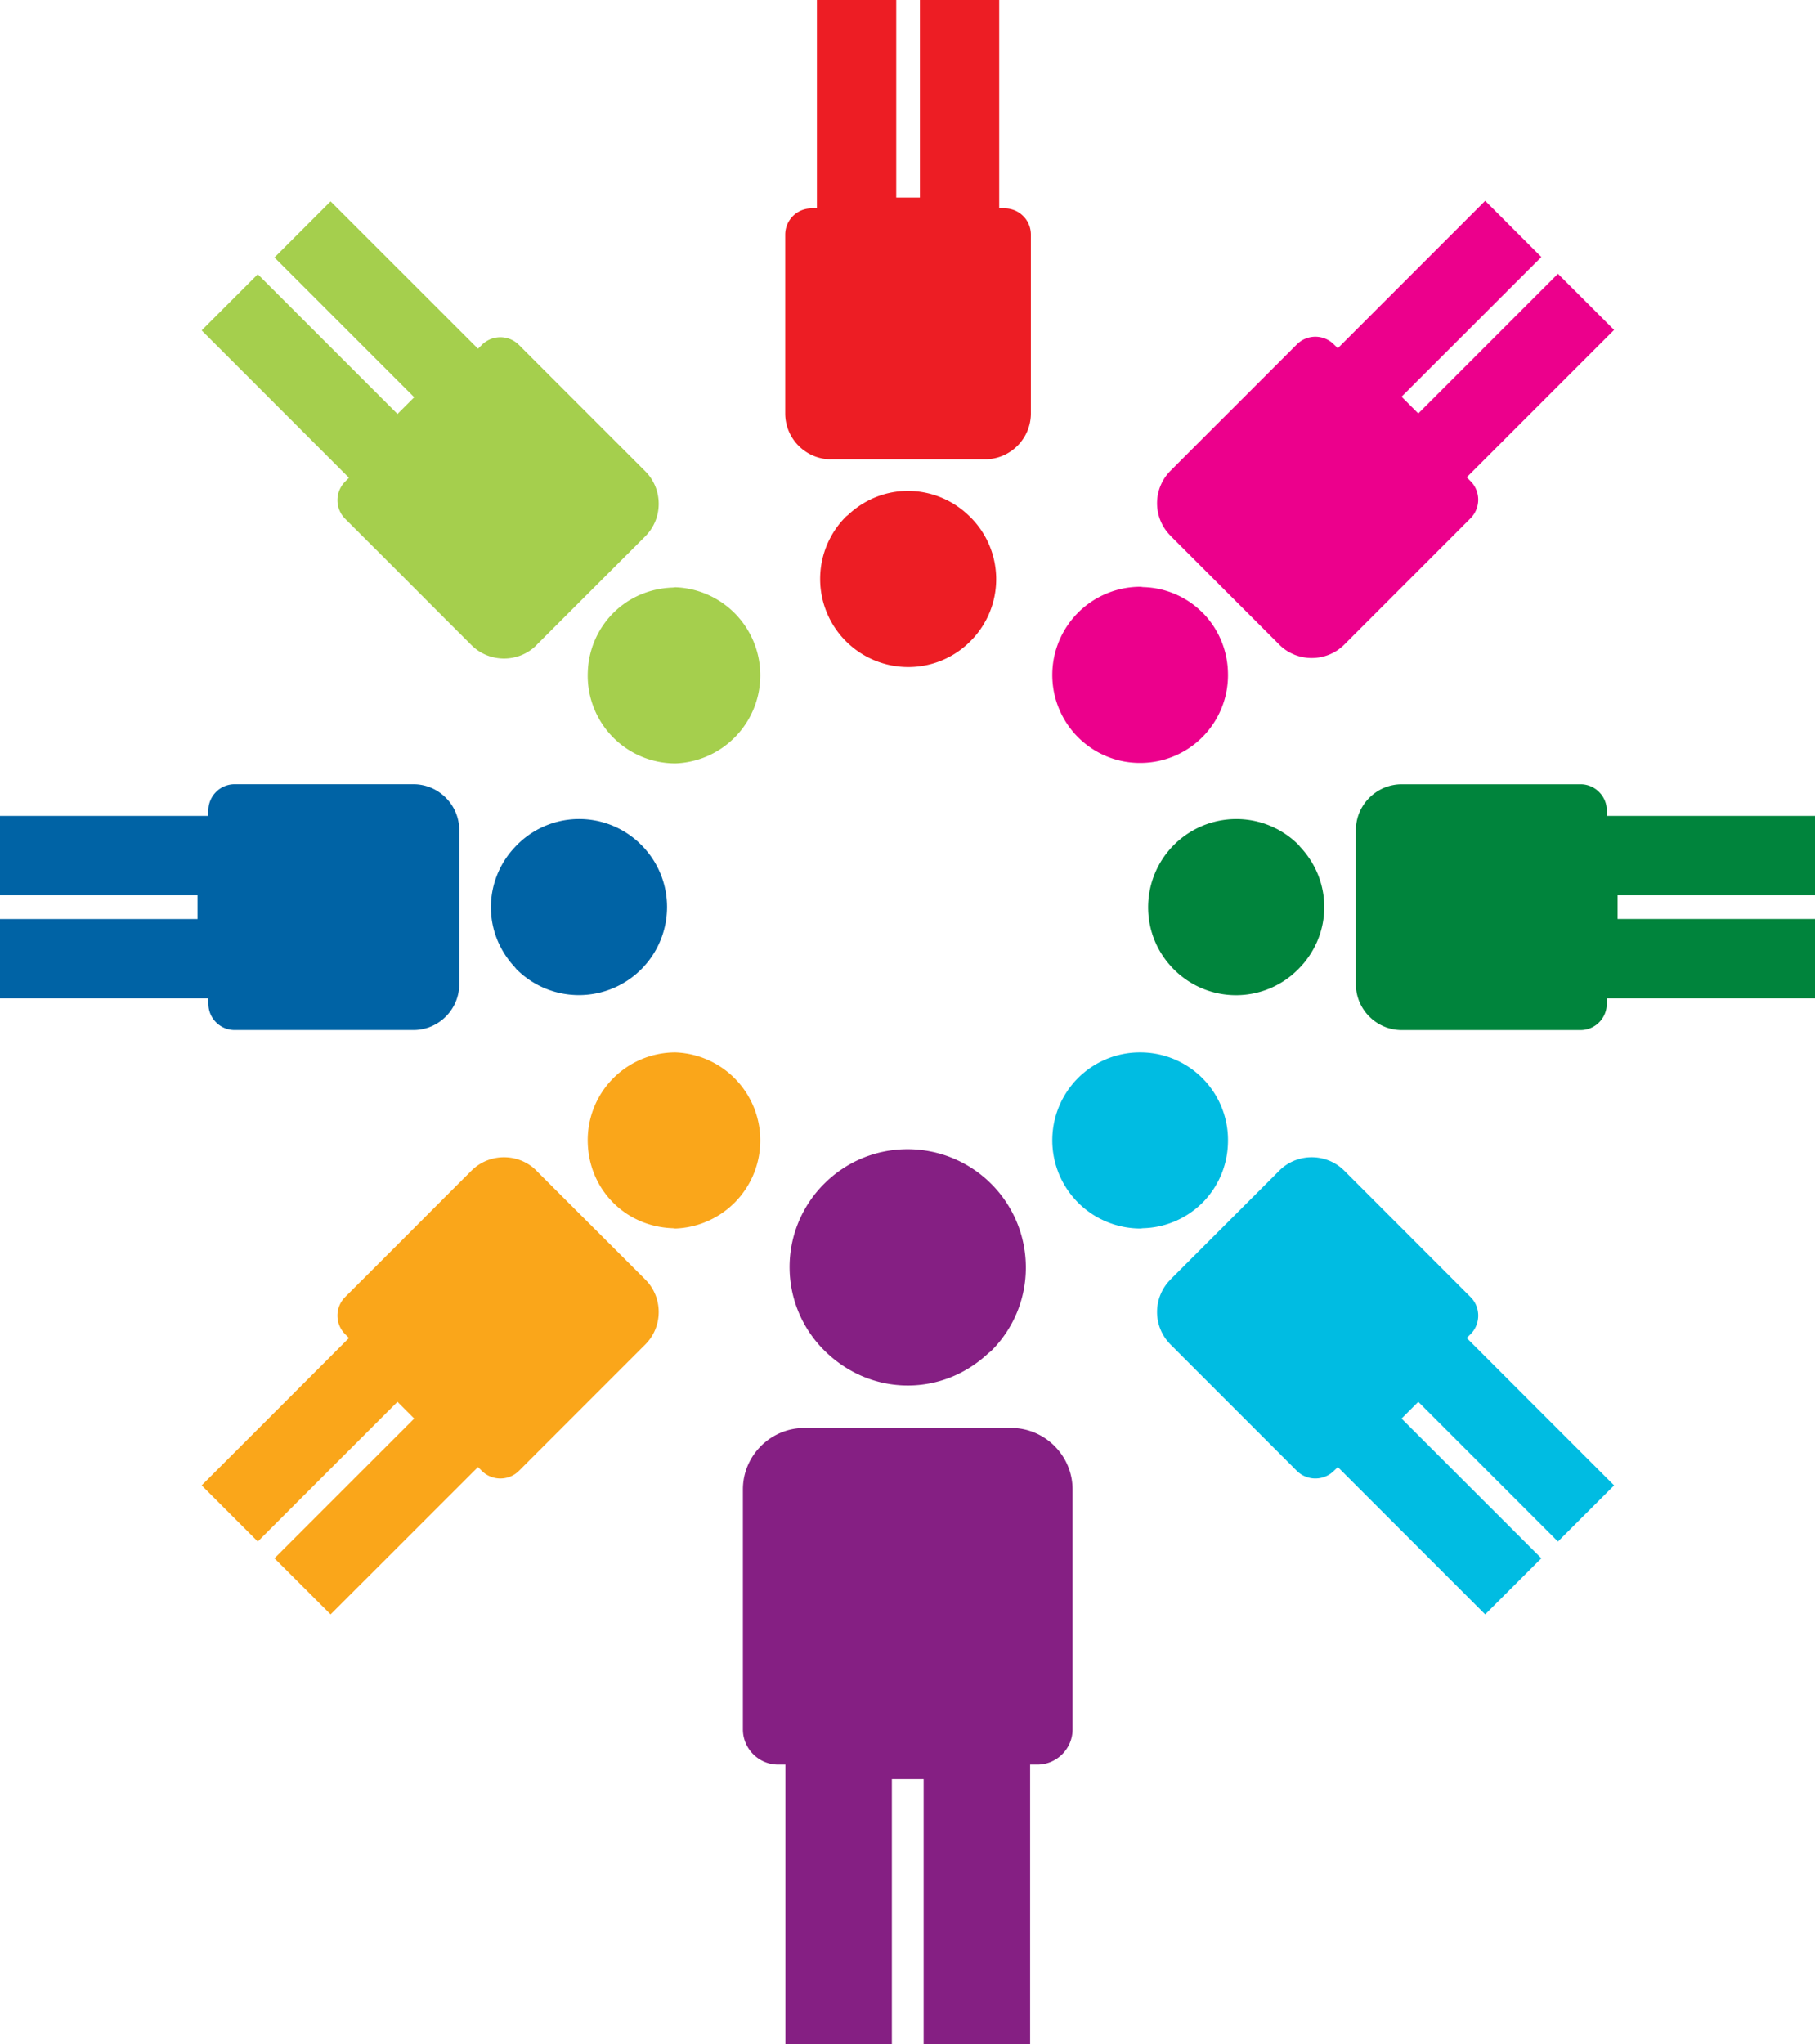 <svg xmlns="http://www.w3.org/2000/svg" viewBox="0 0 42.85 48.25"><path fill="#851f83" fill-rule="evenodd" d="M23.871 33.707h-4.879c-.8 0-1.453.653-1.453 1.452v5.664c0 .456.373.831.83.831h.173v6.599h2.514v-6.258h.75v6.258h2.514v-6.599h.172c.457 0 .83-.375.83-.831v-5.664c0-.799-.652-1.452-1.45-1.452m-4.333-1.755c.498.463 1.16.753 1.892.753h.002c.709 0 1.374-.272 1.891-.753.026-.024.055-.042.08-.066a2.768 2.768 0 0 0 .815-1.972 2.792 2.792 0 0 0-2.79-2.787c-.745 0-1.446.29-1.972.817a2.774 2.774 0 0 0 .082 4.008"/><path fill="#ed1d24" fill-rule="evenodd" d="M19.62 10.842h3.635c.597 0 1.083-.488 1.083-1.083V5.537a.619.619 0 0 0-.618-.618h-.13v-4.92h-1.872v4.665h-.559V-.001h-1.873v4.92h-.13a.62.62 0 0 0-.618.618V9.76c0 .595.487 1.083 1.082 1.083m3.23 1.307a2.07 2.07 0 0 0-1.41-.562h-.003c-.528 0-1.025.202-1.41.562-.017.017-.04.03-.06.05a2.08 2.08 0 0 0 1.474 3.546 2.06 2.06 0 0 0 1.469-.61 2.065 2.065 0 0 0-.06-2.986"/><path fill="#0063a5" fill-rule="evenodd" d="M10.842 23.232v-3.637c0-.596-.486-1.083-1.082-1.083H5.538a.621.621 0 0 0-.619.62v.128H0v1.874h4.664v.559H0v1.874h4.92v.13a.62.62 0 0 0 .618.617H9.76c.596 0 1.082-.486 1.082-1.082m1.309-3.229a2.06 2.06 0 0 0-.561 1.41v.003c0 .528.202 1.023.56 1.41.017.018.032.04.05.059a2.081 2.081 0 0 0 3.548-1.474c0-.554-.218-1.076-.61-1.468a2.065 2.065 0 0 0-2.987.06"/><path fill="#00843c" fill-rule="evenodd" d="M32.011 19.594v3.637c0 .597.487 1.084 1.083 1.084h4.222a.62.62 0 0 0 .618-.62v-.128h4.92v-1.874h-4.665v-.559h4.665V19.26h-4.92v-.129c0-.34-.28-.618-.618-.618h-4.222c-.596 0-1.083.487-1.083 1.081m-1.307 3.229c.345-.371.56-.864.56-1.41v-.002c0-.528-.201-1.025-.56-1.41-.018-.019-.032-.042-.05-.06a2.073 2.073 0 0 0-1.47-.607 2.083 2.083 0 0 0-2.078 2.081c0 .554.217 1.076.61 1.469a2.067 2.067 0 0 0 2.987-.061"/><path fill="#ec008c" fill-rule="evenodd" d="m27.632 12.646.018.018 2.534 2.534.019.02c.421.42 1.11.42 1.532 0l.632-.632 1.065-1.065 1.287-1.288a.622.622 0 0 0 0-.875l-.091-.092 3.479-3.478-1.326-1.325-3.297 3.297-.395-.395 3.3-3.298-1.326-1.326-3.479 3.479-.092-.09a.618.618 0 0 0-.875 0L29.33 9.417l-1.066 1.065-.631.632a1.084 1.084 0 0 0 0 1.53m1.357 3.21a2.073 2.073 0 0 0-.6-1.394l-.003-.001a2.052 2.052 0 0 0-1.392-.6c-.027-.001-.052-.008-.078-.008a2.082 2.082 0 0 0-1.468 3.55c.393.392.917.61 1.471.608a2.072 2.072 0 0 0 2.07-2.155"/><path fill="#a5cf4d" fill-rule="evenodd" d="m15.236 12.657-.018.019-2.536 2.534-.018.02c-.42.42-1.11.42-1.531 0l-.633-.632-1.064-1.066-1.289-1.288a.62.62 0 0 1 .001-.875l.091-.091-3.478-3.479 1.325-1.325 3.298 3.298.395-.394-3.299-3.3 1.325-1.324 3.48 3.478.09-.09a.62.62 0 0 1 .876 0l1.287 1.287 1.066 1.066.632.632c.42.42.421 1.11 0 1.53m-1.359 3.209c.016-.524.23-1.022.6-1.394l.002-.002c.373-.373.868-.58 1.394-.6.026 0 .051-.007.077-.007a2.08 2.08 0 0 1-.003 4.157 2.07 2.07 0 0 1-2.07-2.154"/><path fill="#00bce2" fill-rule="evenodd" d="m27.632 30.205.018-.019 2.534-2.534.019-.02c.421-.42 1.11-.42 1.532 0l.632.632 1.065 1.066 1.287 1.288c.24.24.24.634 0 .875l-.091.091 3.479 3.479-1.326 1.325-3.297-3.298-.395.395 3.3 3.299-1.326 1.324-3.479-3.478-.092.09a.622.622 0 0 1-.875 0l-1.287-1.287-1.066-1.066-.631-.632a1.084 1.084 0 0 1 0-1.53m1.357-3.209a2.07 2.07 0 0 1-.6 1.394l-.003.002a2.06 2.06 0 0 1-1.392.6c-.027 0-.052.007-.078.007a2.082 2.082 0 0 1-1.468-3.55c.39-.39.92-.61 1.471-.607a2.07 2.07 0 0 1 2.07 2.154"/><path fill="#faa61a" fill-rule="evenodd" d="m15.236 30.205-.018-.019-2.536-2.534-.018-.02c-.42-.42-1.11-.42-1.531 0l-.633.632-1.064 1.066-1.289 1.288a.62.62 0 0 0 .001.875l.091.091-3.478 3.479 1.325 1.325 3.298-3.298.395.395-3.299 3.299 1.325 1.324 3.48-3.478.09.09c.242.24.636.24.876 0l1.287-1.287 1.066-1.066.632-.632c.42-.42.421-1.11 0-1.53m-1.359-3.209c.018.507.215 1.008.6 1.394l.002.002c.373.373.868.58 1.394.6.026 0 .051.007.077.007a2.08 2.08 0 0 0-.003-4.157 2.07 2.07 0 0 0-2.07 2.154"/></svg>
